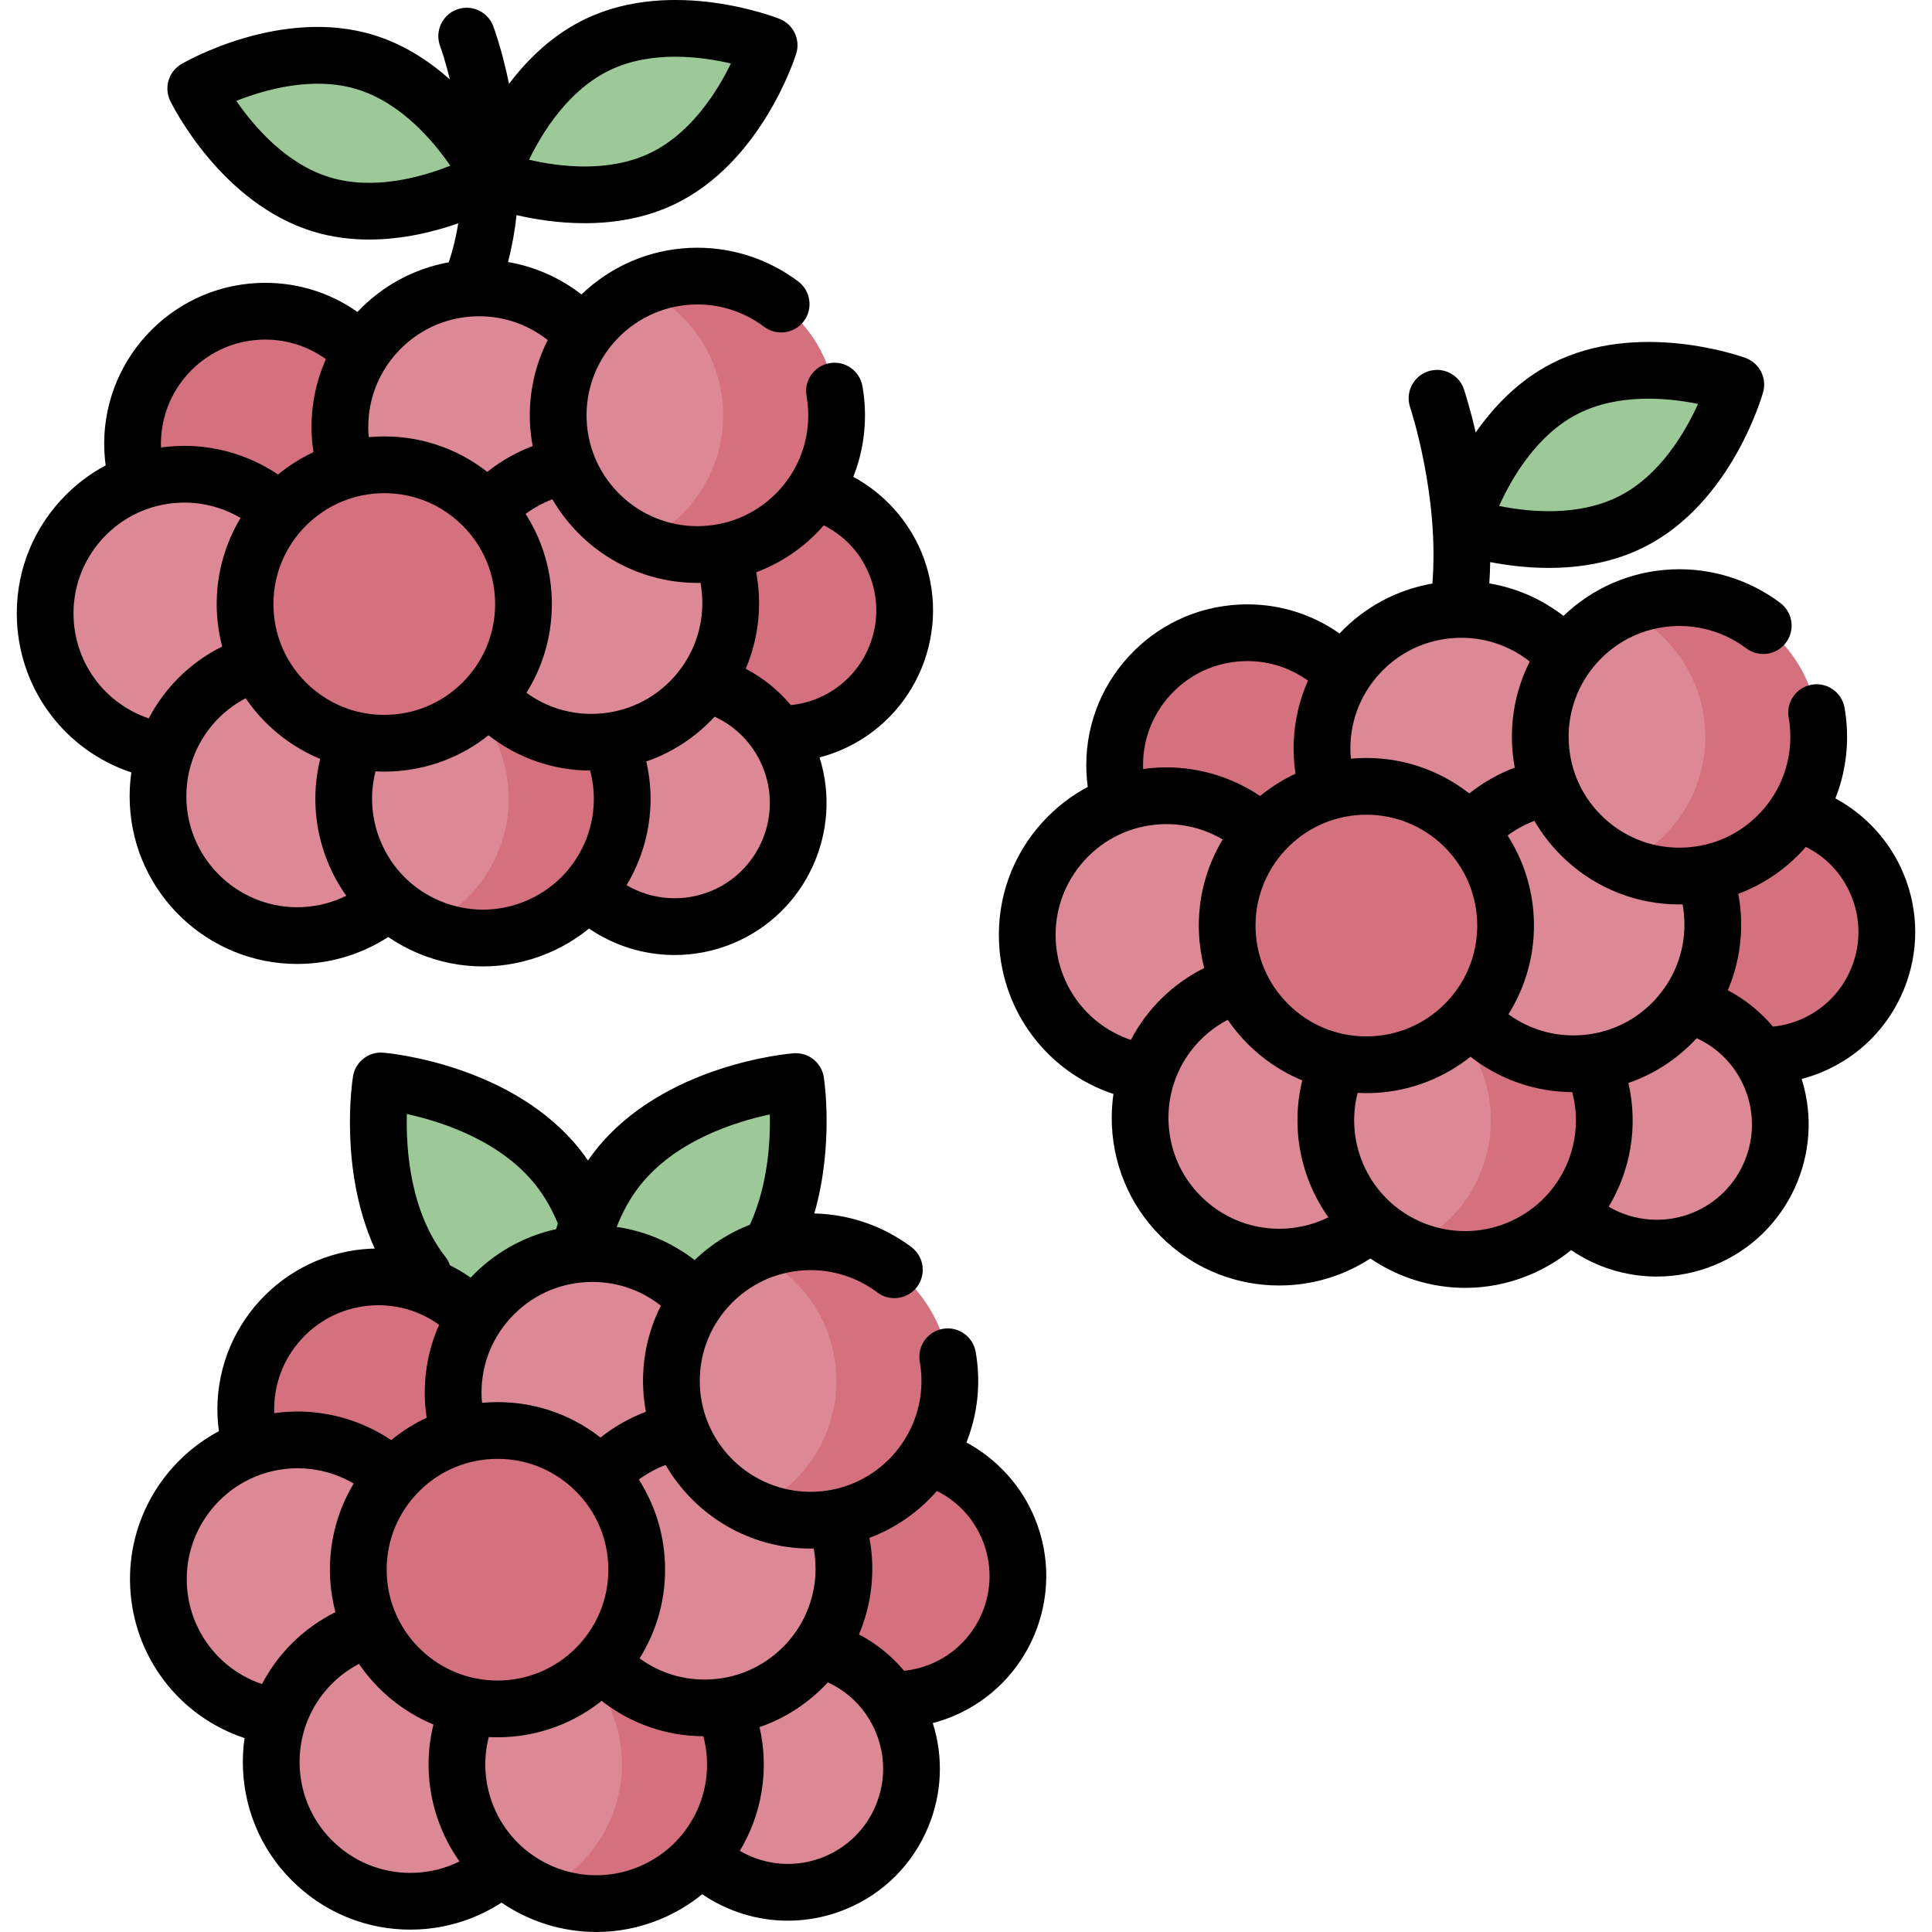 <svg id="Capa_1" enable-background="new 0 0 510.722 510.722" height="512" viewBox="0 0 510.722 510.722" width="512" xmlns="http://www.w3.org/2000/svg"><g><g><g><path d="m129.746 47.041s24.938 9.91 45.253.224c20.316-9.686 28.316-35.3 28.316-35.3s-24.938-9.91-45.253-.224c-20.316 9.686-28.316 35.3-28.316 35.3z" fill="#9cc997"/></g></g><g><g><path d="m129.746 47.041s-23.168 13.54-44.707 7.013-33.294-30.651-33.294-30.651 23.168-13.541 44.707-7.013c21.54 6.528 33.294 30.651 33.294 30.651z" fill="#9cc997"/></g></g><g><g><path d="m386.334 138.858s25.214 9.184 45.241-1.086 27.283-36.105 27.283-36.105-25.214-9.184-45.241 1.086-27.283 36.105-27.283 36.105z" fill="#9cc997"/></g></g><g><g><path d="m100.723 285.747s-4.92 30.623 11.108 51.112 46.936 23.085 46.936 23.085 4.92-30.623-11.109-51.112c-16.028-20.489-46.935-23.085-46.935-23.085z" fill="#9cc997"/></g></g><g><g><path d="m210.366 285.91s-30.921 2.424-47.063 22.823-11.393 51.049-11.393 51.049 30.921-2.424 47.063-22.823 11.393-51.049 11.393-51.049z" fill="#9cc997"/></g></g><g><g><ellipse cx="70.092" cy="117.32" fill="#d5717f" rx="35.053" ry="35.053" transform="matrix(.707 -.707 .707 .707 -62.429 83.925)"/></g></g><g><g><ellipse cx="206.496" cy="161.375" fill="#d5717f" rx="32.655" ry="32.655" transform="matrix(.52 -.854 .854 .52 -38.767 253.725)"/></g></g><g><g><ellipse cx="126.655" cy="112.906" fill="#dc8995" rx="36.802" ry="36.802" transform="matrix(.707 -.707 .707 .707 -42.74 122.628)"/></g></g><g><g><ellipse cx="48.735" cy="162.162" fill="#dc8995" rx="36.802" ry="36.802" transform="matrix(.673 -.74 .74 .673 -104 89.061)"/></g></g><g><g><ellipse cx="178.354" cy="212.296" fill="#dc8995" rx="32.655" ry="32.655" transform="matrix(.864 -.504 .504 .864 -82.72 118.915)"/></g></g><g><g><ellipse cx="184.354" cy="109.786" fill="#dc8995" rx="36.802" ry="36.802" transform="matrix(.971 -.238 .238 .971 -20.834 47.039)"/></g></g><g><g><path d="m115.327 208.788c-.956-20.303-18.189-35.986-38.492-35.03-4.539.214-8.847 1.241-12.789 2.934-13.694 5.881-22.983 19.794-22.24 35.558.956 20.303 18.19 35.986 38.492 35.03 7.614-.359 14.577-3.006 20.258-7.246 9.466-7.067 15.369-18.557 14.771-31.246z" fill="#dc8995"/></g></g><g><g><ellipse cx="127.663" cy="211.147" fill="#dc8995" rx="36.802" ry="36.802" transform="matrix(.118 -.993 .993 .118 -97.056 313.039)"/></g></g><g><g><path d="m161.642 197.012c-7.806-18.766-29.348-27.651-48.114-19.844-.293.122-.575.257-.863.385 8.278 3.695 15.22 10.428 18.977 19.459 7.685 18.474-.812 39.627-18.981 47.729 8.924 3.983 19.402 4.435 29.137.385 18.766-7.807 27.65-29.348 19.844-48.114z" fill="#d5717f"/></g></g><g><g><ellipse cx="156.355" cy="159.411" fill="#dc8995" rx="36.802" ry="36.802" transform="matrix(.707 -.707 .707 .707 -66.926 157.25)"/></g></g><g><g><ellipse cx="101.584" cy="159.673" fill="#d5717f" rx="36.802" ry="36.802" transform="matrix(.673 -.74 .74 .673 -84.881 127.333)"/></g></g><g><g><path d="m221.115 108.055c-.956-20.302-18.19-35.986-38.492-35.03-4.726.222-9.197 1.337-13.27 3.157 12.275 5.491 21.087 17.523 21.762 31.873.734 15.576-8.333 29.337-21.759 35.335 5.092 2.278 10.777 3.437 16.73 3.157 20.302-.956 35.985-18.189 35.029-38.492z" fill="#d5717f"/></g></g><g><g><ellipse cx="329.708" cy="202.315" fill="#d5717f" rx="35.053" ry="35.053" transform="matrix(.707 -.707 .707 .707 -46.489 292.396)"/></g></g><g><g><ellipse cx="466.112" cy="246.37" fill="#d5717f" rx="32.655" ry="32.655" transform="matrix(.52 -.854 .854 .52 13.165 516.179)"/></g></g><g><g><ellipse cx="386.271" cy="197.9" fill="#dc8995" rx="36.802" ry="36.802" transform="matrix(.707 -.707 .707 .707 -26.8 331.099)"/></g></g><g><g><ellipse cx="308.352" cy="247.157" fill="#dc8995" rx="36.802" ry="36.802" transform="matrix(.673 -.74 .74 .673 -81.982 308.858)"/></g></g><g><g><ellipse cx="437.97" cy="297.29" fill="#dc8995" rx="32.655" ry="32.655" transform="matrix(.864 -.504 .504 .864 -90.153 261.438)"/></g></g><g><g><ellipse cx="443.971" cy="194.781" fill="#dc8995" rx="36.802" ry="36.802" transform="matrix(.971 -.238 .238 .971 -33.604 111.279)"/></g></g><g><g><path d="m374.944 293.783c-.956-20.303-18.189-35.986-38.492-35.03-4.539.214-8.847 1.241-12.789 2.934-13.694 5.881-22.983 19.794-22.24 35.558.956 20.303 18.19 35.986 38.492 35.03 7.613-.358 14.577-3.006 20.258-7.246 9.466-7.067 15.368-18.557 14.771-31.246z" fill="#dc8995"/></g></g><g><g><ellipse cx="387.279" cy="296.141" fill="#dc8995" rx="36.802" ry="36.802" transform="matrix(.118 -.993 .993 .118 47.565 645.825)"/></g></g><g><g><path d="m421.258 282.006c-7.806-18.766-29.348-27.651-48.114-19.844-.293.122-.575.257-.863.385 8.278 3.695 15.22 10.428 18.977 19.459 7.685 18.474-.812 39.627-18.981 47.729 8.924 3.983 19.402 4.435 29.137.385 18.766-7.806 27.651-29.348 19.844-48.114z" fill="#d5717f"/></g></g><g><g><ellipse cx="415.971" cy="244.406" fill="#dc8995" rx="36.802" ry="36.802" transform="matrix(.707 -.707 .707 .707 -50.986 365.721)"/></g></g><g><g><ellipse cx="361.2" cy="244.668" fill="#d5717f" rx="36.802" ry="36.802" transform="matrix(.673 -.74 .74 .673 -62.863 347.13)"/></g></g><g><g><path d="m480.732 193.05c-.956-20.303-18.19-35.986-38.492-35.03-4.726.223-9.197 1.337-13.27 3.157 12.275 5.49 21.087 17.523 21.763 31.873.734 15.576-8.333 29.337-21.759 35.335 5.092 2.278 10.777 3.437 16.73 3.157 20.3-.956 35.984-18.19 35.028-38.492z" fill="#d5717f"/></g></g><g><g><ellipse cx="100.025" cy="372.593" fill="#d5717f" rx="35.053" ry="35.053" transform="matrix(.707 -.707 .707 .707 -234.167 179.858)"/></g></g><g><g><ellipse cx="236.429" cy="416.648" fill="#d5717f" rx="32.655" ry="32.655" transform="matrix(.52 -.854 .854 .52 -242.394 401.712)"/></g></g><g><g><ellipse cx="156.588" cy="368.179" fill="#dc8995" rx="36.802" ry="36.802" transform="matrix(.707 -.707 .707 .707 -214.478 218.561)"/></g></g><g><g><ellipse cx="78.668" cy="417.435" fill="#dc8995" rx="36.802" ry="36.802" transform="matrix(.673 -.74 .74 .673 -283.01 194.658)"/></g></g><g><g><ellipse cx="208.287" cy="467.569" fill="#dc8995" rx="32.655" ry="32.655" transform="matrix(.864 -.504 .504 .864 -207.369 168.847)"/></g></g><g><g><ellipse cx="214.287" cy="365.059" fill="#dc8995" rx="36.802" ry="36.802" transform="matrix(.971 -.238 .238 .971 -80.738 61.501)"/></g></g><g><g><path d="m145.26 464.061c-.956-20.302-18.189-35.986-38.492-35.03-4.539.214-8.847 1.241-12.789 2.934-13.694 5.881-22.983 19.794-22.24 35.558.956 20.303 18.19 35.986 38.492 35.03 7.613-.358 14.577-3.006 20.258-7.246 9.466-7.067 15.369-18.557 14.771-31.246z" fill="#dc8995"/></g></g><g><g><ellipse cx="157.596" cy="466.42" fill="#dc8995" rx="36.802" ry="36.802" transform="matrix(.118 -.993 .993 .118 -324.145 567.956)"/></g></g><g><g><path d="m191.575 452.285c-7.806-18.766-29.348-27.651-48.114-19.844-.293.122-.575.257-.863.385 8.278 3.695 15.22 10.428 18.977 19.459 7.685 18.474-.812 39.627-18.981 47.729 8.924 3.983 19.402 4.435 29.137.385 18.766-7.807 27.65-29.348 19.844-48.114z" fill="#d5717f"/></g></g><g><g><ellipse cx="186.288" cy="414.685" fill="#dc8995" rx="36.802" ry="36.802" transform="matrix(.707 -.707 .707 .707 -238.664 253.184)"/></g></g><g><g><ellipse cx="131.516" cy="414.946" fill="#d5717f" rx="36.802" ry="36.802" transform="matrix(.673 -.74 .74 .673 -263.891 232.93)"/></g></g><g><g><path d="m251.048 363.328c-.956-20.302-18.19-35.986-38.492-35.03-4.726.223-9.197 1.337-13.27 3.157 12.275 5.491 21.087 17.523 21.762 31.873.734 15.576-8.333 29.337-21.759 35.335 5.092 2.278 10.777 3.437 16.73 3.157 20.302-.956 35.985-18.189 35.029-38.492z" fill="#d5717f"/></g></g><g><path d="m78.542 254.822c.699 0 1.403-.017 2.108-.05 7.848-.37 15.418-2.824 21.974-7.072 2.529 1.725 5.251 3.207 8.147 4.401 5.449 2.248 11.17 3.371 16.893 3.371 5.765 0 11.531-1.141 17.015-3.422 4.078-1.697 7.771-3.932 11.031-6.588 6.755 4.613 14.651 6.998 22.633 6.997 5.207-.001 10.451-1.015 15.435-3.088 19.335-8.043 29.061-29.545 22.865-49.148 1.79-.469 3.553-1.056 5.277-1.773 20.443-8.504 30.156-32.055 21.652-52.499-3.543-8.516-9.961-15.54-18-19.894 2.277-5.759 3.335-11.984 3.035-18.355-.088-1.88-.297-3.767-.62-5.609-.715-4.079-4.6-6.805-8.682-6.092-4.08.715-6.808 4.603-6.092 8.683.214 1.22.352 2.473.411 3.724.368 7.818-2.33 15.312-7.598 21.1-5.268 5.789-12.475 9.179-20.292 9.547-.468.022-.931.033-1.395.033-15.528-.001-28.515-12.253-29.253-27.924-.76-16.139 11.752-29.888 27.891-30.648 6.826-.317 13.568 1.761 19.006 5.861 3.307 2.493 8.009 1.834 10.504-1.472 2.494-3.307 1.835-8.01-1.473-10.504-8.226-6.204-18.433-9.355-28.743-8.868-11.122.524-21.097 5.137-28.559 12.303-5.734-4.439-12.374-7.356-19.427-8.575 1.093-4.145 1.824-8.301 2.265-12.395 4.833 1.119 11.119 2.139 17.987 2.139 7.584 0 15.876-1.244 23.692-4.971 23.007-10.969 31.881-38.661 32.248-39.834 1.17-3.744-.744-7.757-4.389-9.206-1.142-.454-28.245-10.992-51.25-.024-8.662 4.13-15.319 10.63-20.275 17.193-1.808-8.805-3.95-14.651-4.171-15.243-1.454-3.878-5.775-5.844-9.655-4.391-3.878 1.454-5.844 5.776-4.391 9.655.038.102 1.263 3.444 2.575 8.813-5.507-4.91-12.275-9.356-20.289-11.785-24.391-7.39-49.606 7.095-50.668 7.716-3.386 1.979-4.676 6.234-2.958 9.76.539 1.105 13.469 27.151 37.861 34.543 4.937 1.496 9.907 2.096 14.704 2.096 8.894 0 17.191-2.062 23.573-4.298-.554 3.453-1.375 6.912-2.524 10.312-9.214 1.681-17.602 6.218-24.128 13.12-7.677-5.397-16.861-8.096-26.398-7.647-23.438 1.104-41.607 21.07-40.503 44.507.058 1.238.177 2.475.341 3.703-4.434 2.361-8.476 5.494-11.957 9.319-7.965 8.752-12.044 20.082-11.488 31.901.867 18.426 12.907 34.182 30.231 39.944-.39 2.747-.535 5.56-.4 8.414 1.111 23.696 20.745 42.22 44.224 42.22zm1.403-15.033c-16.111.76-29.887-11.751-30.647-27.891-.543-11.534 5.637-22.075 15.645-27.311 1.939 2.84 4.216 5.478 6.824 7.851 3.85 3.503 8.202 6.244 12.871 8.18-2.244 9.139-1.533 18.76 2.122 27.544 1.284 3.087 2.897 5.973 4.782 8.637-3.597 1.775-7.542 2.799-11.597 2.99zm20.26-109.385c.472-.022.942-.033 1.411-.033 7.305 0 14.25 2.681 19.689 7.631 5.789 5.268 9.179 12.475 9.547 20.293s-2.33 15.311-7.598 21.1c-5.268 5.788-12.475 9.179-20.293 9.547-7.823.368-15.312-2.331-21.101-7.598-5.789-5.268-9.179-12.475-9.547-20.292-.759-16.14 11.753-29.888 27.892-30.648zm38.712 107.797c-7.226 3.006-15.191 3.018-22.426.034-7.236-2.984-12.876-8.608-15.882-15.835-2.453-5.896-2.906-12.363-1.341-18.486.753.038 1.508.061 2.266.061.709 0 1.421-.017 2.133-.05 9.417-.443 18.241-3.796 25.47-9.562 7.702 6.022 17.049 9.28 26.867 9.344 3.715 14.023-3.428 28.812-17.087 34.494zm49.099-2.679c-7.362 3.062-15.623 2.428-22.376-1.528 5.772-9.591 7.847-21.266 5.209-32.706 6.836-2.356 13.019-6.376 18.054-11.833 5.704 2.615 10.207 7.244 12.676 13.179 5.329 12.807-.756 27.56-13.563 32.888zm29.103-95.918c.217-.239.42-.486.632-.729 5.413 2.689 9.613 7.169 11.971 12.838 5.327 12.807-.757 27.561-13.563 32.888-2.285.95-4.672 1.54-7.1 1.79-3.311-3.944-7.345-7.206-11.931-9.612 2.587-6.061 3.799-12.674 3.48-19.451-.096-2.035-.337-4.054-.706-6.046 6.512-2.433 12.403-6.387 17.217-11.678zm-32.79 14.485c.277 0 .558-.015.837-.02.24 1.305.395 2.629.458 3.964.307 6.509-1.52 12.79-5.178 18.053-.038.049-.072.103-.109.153-.706 1.003-1.473 1.972-2.311 2.894-5.268 5.789-12.475 9.179-20.293 9.547-6.732.321-13.206-1.64-18.571-5.546 4.757-7.583 7.104-16.415 6.674-25.546-.37-7.852-2.767-15.289-6.893-21.737 2.174-1.608 4.563-2.914 7.084-3.865 7.715 13.269 22.09 22.103 38.302 22.103zm-23.039-135.579c10.953-5.223 23.971-3.585 31.922-1.729-3.566 7.349-10.489 18.492-21.441 23.714-10.951 5.222-23.967 3.585-31.922 1.729 3.566-7.349 10.49-18.492 21.441-23.714zm-74.076 28.367c-11.604-3.516-20.117-13.482-24.745-20.208 7.61-3.019 20.276-6.595 31.808-3.1 11.611 3.519 20.128 13.496 24.757 20.227-7.586 3.028-20.209 6.6-31.82 3.081zm38.062 36.759c7.123-.337 13.973 1.882 19.513 6.262-3.326 6.589-5.059 14.089-4.688 21.972.097 2.061.343 4.08.71 6.054-4.32 1.622-8.379 3.935-12.003 6.813-8.341-6.522-18.614-9.82-29.31-9.317-.671.032-1.336.084-1.998.145-.039-.427-.096-.853-.116-1.282-.368-7.818 2.33-15.312 7.598-21.1 5.269-5.788 12.476-9.179 20.294-9.547zm-56.48 6.162c6.271-.296 12.329 1.519 17.355 5.138-2.769 6.225-4.079 13.05-3.749 20.053.071 1.521.231 3.039.457 4.543-3.377 1.581-6.521 3.567-9.362 5.904-7.874-5.31-17.302-7.979-26.846-7.526-1.377.065-2.74.198-4.089.385-.534-15.036 11.166-27.788 26.234-28.497zm-49.33 73.742c-.368-7.818 2.33-15.311 7.598-21.1s12.475-9.179 20.293-9.547c5.704-.272 11.358 1.148 16.24 4.021-4.353 7.239-6.693 15.791-6.266 24.843.147 3.126.623 6.185 1.392 9.145-8.458 4.219-15.167 10.919-19.403 19.001-11.38-3.85-19.283-14.225-19.854-26.363z"/><path d="m503.188 230.946c-3.543-8.516-9.96-15.54-17.999-19.895 2.276-5.759 3.335-11.984 3.035-18.357-.089-1.878-.297-3.764-.619-5.604-.714-4.08-4.603-6.81-8.68-6.095-4.081.714-6.81 4.6-6.096 8.68.214 1.223.353 2.478.412 3.728.367 7.818-2.331 15.311-7.599 21.1-5.268 5.788-12.475 9.179-20.293 9.547-7.838.372-15.313-2.331-21.101-7.598-5.788-5.268-9.18-12.475-9.548-20.293-.367-7.818 2.331-15.312 7.599-21.101 5.268-5.788 12.475-9.179 20.293-9.547 6.82-.317 13.567 1.761 19.006 5.861 3.308 2.493 8.01 1.835 10.504-1.473 2.494-3.307 1.835-8.01-1.473-10.504-8.227-6.204-18.44-9.355-28.742-8.868-10.814.509-20.848 4.854-28.578 12.29-5.785-4.474-12.49-7.399-19.612-8.596.131-1.89.204-3.771.236-5.637 4.293.837 9.644 1.546 15.478 1.546 8.125 0 17.181-1.374 25.585-5.684 22.68-11.63 30.75-39.567 31.082-40.751 1.06-3.776-.968-7.732-4.654-9.075-1.155-.421-28.548-10.172-51.229 1.46-8.742 4.483-15.305 11.387-20.099 18.25-1.53-6.692-2.967-11.007-3.118-11.452-1.328-3.921-5.584-6.022-9.501-4.699-3.923 1.324-6.029 5.578-4.71 9.501.082.243 7.766 23.456 5.877 46.587-9.375 1.62-17.917 6.186-24.539 13.19-7.68-5.398-16.873-8.098-26.397-7.647-11.355.535-21.82 5.458-29.471 13.865-7.65 8.407-11.568 19.289-11.033 30.643.058 1.238.176 2.475.341 3.703-4.434 2.361-8.476 5.494-11.957 9.32-7.965 8.751-12.044 20.081-11.488 31.901.867 18.426 12.907 34.183 30.232 39.944-.39 2.746-.534 5.559-.4 8.413.556 11.82 5.683 22.716 14.435 30.681 8.224 7.484 18.723 11.538 29.767 11.538.708 0 1.421-.017 2.134-.05 7.857-.37 15.435-2.829 21.996-7.085 7.339 5.008 16.091 7.763 25.074 7.762 5.661 0 11.414-1.092 16.958-3.398 4.078-1.697 7.771-3.932 11.031-6.588 6.755 4.612 14.651 6.997 22.632 6.997 5.207 0 10.452-1.016 15.436-3.088 19.335-8.043 29.061-29.544 22.866-49.148 1.79-.47 3.553-1.056 5.276-1.773 9.903-4.12 17.609-11.849 21.699-21.765 4.088-9.917 4.071-20.832-.048-30.736zm-59.267 8.138c.286 0 .574-.015.861-.02.24 1.305.396 2.629.459 3.964.307 6.509-1.52 12.789-5.178 18.052-.04.052-.076.108-.114.161-.705 1-1.47 1.967-2.307 2.887-5.268 5.789-12.475 9.179-20.293 9.547-6.745.32-13.224-1.645-18.59-5.56 4.624-7.383 7.133-16.189 6.693-25.531-.377-8.006-2.876-15.414-6.913-21.723 2.174-1.611 4.563-2.918 7.084-3.872 2.256 3.885 5.112 7.447 8.529 10.557 8.225 7.484 18.724 11.538 29.769 11.538zm-102.443 27.255c-5.788-5.268-9.18-12.475-9.548-20.293-.76-16.139 11.753-29.888 27.892-30.647.468-.022.932-.033 1.395-.033 15.528 0 28.516 12.252 29.254 27.923.367 7.818-2.331 15.312-7.599 21.101-5.269 5.789-12.475 9.179-20.293 9.547-7.839.373-15.313-2.331-21.101-7.598zm75.56-156.912c10.788-5.532 23.835-4.279 31.838-2.657-3.376 7.459-10.002 18.83-20.725 24.329-10.797 5.536-23.855 4.277-31.858 2.652 3.352-7.45 9.95-18.788 20.745-24.324zm-32.145 59.204c7.134-.338 13.958 1.877 19.492 6.245-3.397 6.731-5.031 14.252-4.667 21.988.096 2.051.34 4.072.706 6.057-4.324 1.624-8.387 3.94-12.013 6.822-8.056-6.284-18.301-9.843-29.295-9.328-.671.032-1.336.084-1.999.145-.039-.428-.096-.853-.116-1.282-.368-7.818 2.331-15.312 7.599-21.1s12.475-9.179 20.293-9.547zm-75.563 15.139c4.954-5.443 11.73-8.631 19.082-8.978 6.279-.299 12.331 1.517 17.355 5.137-2.769 6.225-4.079 13.052-3.749 20.056.072 1.521.231 3.038.456 4.541-3.377 1.581-6.521 3.567-9.362 5.904-7.877-5.31-17.314-7.977-26.845-7.527-1.377.065-2.74.198-4.089.385-.257-7.234 2.272-14.155 7.152-19.518zm-10.393 91.127c-11.379-3.85-19.283-14.224-19.854-26.362-.368-7.818 2.331-15.312 7.599-21.101s12.474-9.179 20.292-9.547c5.72-.268 11.363 1.149 16.241 4.021-4.353 7.239-6.693 15.791-6.267 24.844.147 3.126.623 6.185 1.392 9.145-8.459 4.218-15.168 10.918-19.403 19zm40.625 49.886c-7.821.371-15.312-2.33-21.101-7.598-5.788-5.268-9.179-12.475-9.547-20.293-.544-11.534 5.636-22.074 15.644-27.31 1.939 2.84 4.216 5.478 6.824 7.851 3.85 3.503 8.202 6.244 12.871 8.18-2.244 9.138-1.532 18.758 2.122 27.544 1.295 3.112 2.908 5.997 4.783 8.637-3.596 1.774-7.541 2.798-11.596 2.989zm58.971-1.588c-14.916 6.205-32.103-.882-38.309-15.8-2.453-5.897-2.905-12.363-1.341-18.486.753.038 1.508.061 2.267.061.709 0 1.42-.017 2.133-.05 9.641-.454 18.419-3.983 25.448-9.58 7.706 6.033 17.061 9.298 26.889 9.361 3.715 14.023-3.427 28.812-17.087 34.494zm49.099-2.679c-7.36 3.062-15.624 2.428-22.375-1.527 5.771-9.591 7.847-21.266 5.21-32.707 6.837-2.356 13.02-6.376 18.055-11.833 5.703 2.615 10.206 7.244 12.676 13.179 5.326 12.808-.759 27.561-13.566 32.888zm41.735-64.555c-2.561 6.211-7.39 11.054-13.594 13.635-2.283.95-4.669 1.539-7.099 1.789-3.311-3.944-7.345-7.206-11.931-9.612 2.587-6.061 3.799-12.675 3.48-19.453-.096-2.035-.337-4.053-.706-6.044 6.513-2.432 12.404-6.387 17.218-11.677.217-.239.42-.487.632-.729 5.413 2.689 9.613 7.169 11.971 12.838 2.581 6.204 2.591 13.041.029 19.253z"/><path d="m255.481 381.318c2.245-5.663 3.363-11.873 3.058-18.343-.088-1.876-.296-3.762-.619-5.606-.715-4.08-4.599-6.811-8.681-6.095-4.08.714-6.809 4.6-6.095 8.681.214 1.225.353 2.479.412 3.726.76 16.14-11.752 29.888-27.891 30.648-.468.022-.931.033-1.395.033-15.528-.001-28.515-12.253-29.253-27.924-.368-7.818 2.33-15.312 7.598-21.1 5.268-5.789 12.475-9.179 20.293-9.547 6.812-.323 13.566 1.76 19.005 5.861 3.306 2.494 8.009 1.835 10.504-1.473 2.494-3.307 1.835-8.01-1.473-10.504-7.411-5.588-16.431-8.69-25.678-8.896 5.183-18.003 2.644-35.154 2.51-36.017-.601-3.876-4.095-6.641-7.998-6.329-1.396.109-34.392 2.941-52.359 25.646-.69.873-1.348 1.779-1.989 2.704-.605-.877-1.218-1.744-1.866-2.572-17.84-22.806-50.82-25.82-52.215-25.938-3.903-.333-7.411 2.411-8.033 6.284-.187 1.163-3.763 24.536 5.744 45.506-.346.008-.692.007-1.039.023-23.438 1.104-41.607 21.07-40.504 44.508.059 1.248.179 2.496.346 3.736-14.627 7.811-24.28 23.553-23.45 41.189.868 18.425 12.907 34.181 30.231 39.943-.39 2.747-.535 5.56-.4 8.414.557 11.82 5.683 22.716 14.435 30.681 8.224 7.484 18.724 11.538 29.768 11.538.709 0 1.421-.017 2.133-.05 7.856-.37 15.435-2.829 21.997-7.086 7.339 5.008 16.091 7.763 25.074 7.762 5.66 0 11.413-1.092 16.957-3.398 4.079-1.697 7.772-3.932 11.032-6.588 6.755 4.613 14.651 6.998 22.633 6.997 5.207 0 10.451-1.015 15.434-3.088 9.903-4.12 17.61-11.849 21.699-21.765 3.634-8.81 4.018-18.407 1.171-27.384 1.788-.469 3.55-1.055 5.273-1.772 20.443-8.504 30.156-32.055 21.652-52.499-3.544-8.523-9.971-15.552-18.021-19.906zm-41.219 28.044c.277 0 .558-.015.837-.02.24 1.305.395 2.629.458 3.964.76 16.14-11.752 29.888-27.891 30.648-6.742.322-13.222-1.643-18.59-5.56 4.624-7.383 7.133-16.19 6.693-25.532-.37-7.852-2.767-15.29-6.893-21.738 2.174-1.608 4.564-2.914 7.084-3.865 7.715 13.269 22.09 22.103 38.302 22.103zm-112.015 6.963c-.368-7.818 2.33-15.311 7.598-21.1 5.268-5.788 12.475-9.179 20.293-9.547.472-.022.942-.033 1.412-.033 7.304 0 14.249 2.681 19.688 7.631 5.789 5.268 9.179 12.475 9.547 20.293.76 16.139-11.752 29.887-27.891 30.647-.468.022-.931.033-1.395.033-15.527-.002-28.514-12.253-29.252-27.924zm25.072-46.768c-.368-7.818 2.33-15.312 7.598-21.1 5.268-5.789 12.475-9.179 20.294-9.547 7.104-.339 13.953 1.876 19.491 6.246-3.397 6.731-5.031 14.252-4.667 21.989.097 2.061.343 4.08.711 6.054-4.32 1.621-8.379 3.935-12.003 6.813-8.341-6.522-18.617-9.822-29.31-9.317-.67.032-1.335.082-1.999.143-.039-.428-.095-.853-.115-1.281zm76.188-74.958c.168 7.305-.539 18.77-5.265 29.156-5.402 2.093-10.358 5.245-14.616 9.341-6.054-4.681-13.114-7.675-20.604-8.758 1.62-4.135 3.677-7.81 6.162-10.951 9.379-11.852 25.076-16.813 34.323-18.788zm-95.953-.119c9.244 2.03 24.893 7.08 34.197 18.974 2.244 2.868 4.152 6.191 5.673 9.877.012.029.028.055.04.085-.156.501-.312 1.003-.459 1.512-8.607 1.888-16.426 6.293-22.585 12.808-1.755-1.234-3.589-2.326-5.489-3.272-.264-.783-.655-1.537-1.193-2.225-9.305-11.896-10.438-28.303-10.184-37.759zm-27.907 59.568c4.954-5.443 11.73-8.631 19.082-8.978 6.276-.296 12.33 1.518 17.356 5.138-2.769 6.224-4.079 13.05-3.749 20.052.071 1.511.228 3.02.452 4.515-3.346 1.56-6.494 3.544-9.377 5.92-7.871-5.301-17.293-7.962-26.826-7.513-1.382.065-2.744.202-4.089.39-.26-7.236 2.268-14.159 7.151-19.524zm-10.394 91.128c-11.379-3.85-19.282-14.225-19.854-26.362-.76-16.14 11.752-29.888 27.891-30.648 5.694-.266 11.337 1.144 16.213 4.004-4.47 7.427-6.656 16.006-6.238 24.86.148 3.15.633 6.204 1.401 9.14-8.463 4.219-15.175 10.921-19.413 19.006zm40.625 49.886c-7.822.369-15.313-2.331-21.101-7.598-5.789-5.268-9.179-12.475-9.547-20.292-.543-11.545 5.649-22.094 15.672-27.325 4.846 7.101 11.685 12.704 19.673 16.026-2.249 9.145-1.54 18.773 2.117 27.563 1.295 3.112 2.909 5.997 4.783 8.637-3.597 1.774-7.542 2.798-11.597 2.989zm58.971-1.588c-14.918 6.207-32.102-.882-38.308-15.8-2.453-5.897-2.906-12.363-1.34-18.486.759.039 1.523.061 2.291.061.7 0 1.403-.017 2.109-.05 9.641-.454 18.418-3.983 25.447-9.58 7.706 6.033 17.062 9.298 26.889 9.362 3.715 14.022-3.428 28.811-17.088 34.493zm62.693-16.313c-2.562 6.211-7.39 11.054-13.594 13.634-7.362 3.063-15.623 2.428-22.375-1.527 5.772-9.591 7.847-21.267 5.209-32.707 6.836-2.356 13.019-6.376 18.054-11.833 5.704 2.614 10.207 7.244 12.676 13.18 2.582 6.203 2.592 13.041.03 19.253zm14.549-37.287c-2.284.95-4.671 1.54-7.099 1.79-3.311-3.944-7.345-7.206-11.931-9.612 2.587-6.061 3.799-12.674 3.48-19.451-.096-2.04-.338-4.064-.71-6.061 6.959-2.613 13.06-6.923 17.835-12.401 5.422 2.688 9.628 7.172 11.989 12.848 5.327 12.806-.758 27.559-13.564 32.887z"/></g></g></svg>
